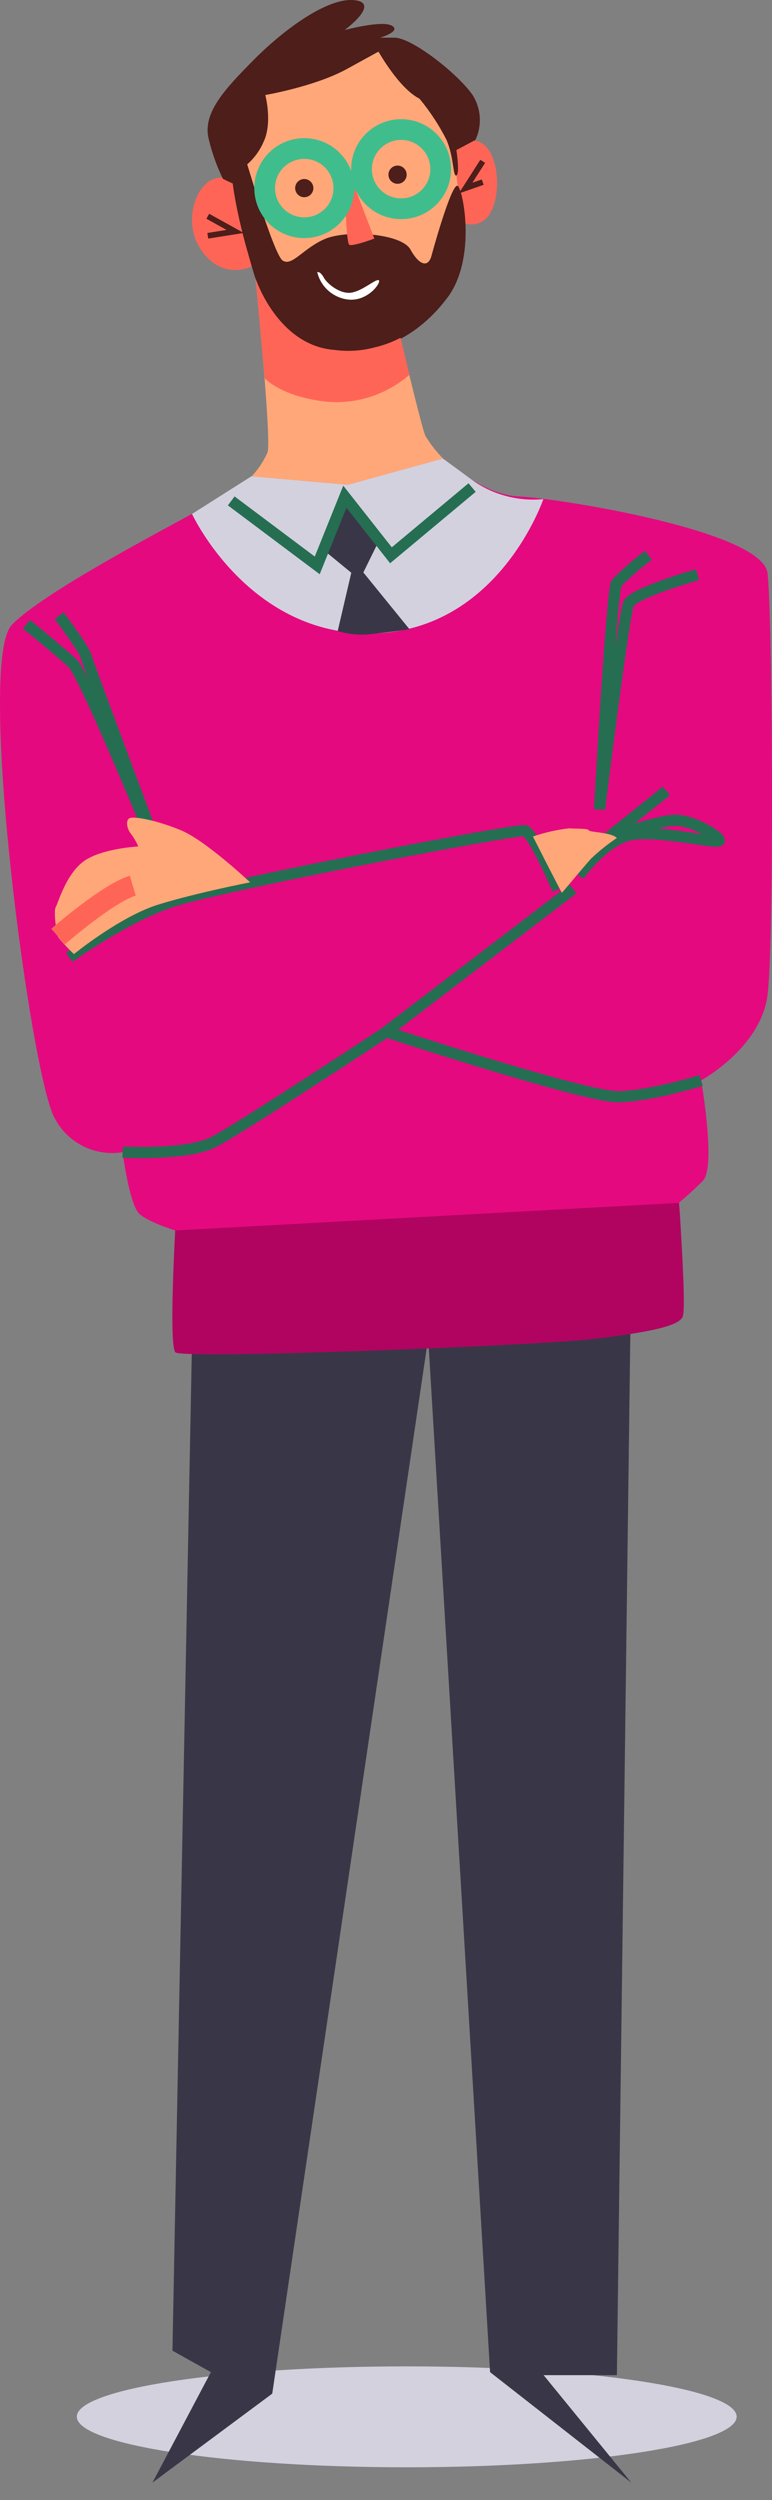 <svg width="38" height="123" viewBox="0 0 38 123" fill="none" xmlns="http://www.w3.org/2000/svg">
<rect x="0" y="0" width="38" height="123" fill="#808080" stroke="none"/>
<path d="M36.26 118.899C36.26 120.27 28.98 121.389 20.017 121.389C11.053 121.389 3.781 120.27 3.781 118.899C3.781 117.529 11.046 116.424 20.009 116.424C28.972 116.424 36.26 117.533 36.26 118.899Z" fill="#D3D1DE"/>
<path d="M9.474 64.809L8.488 115.652L10.381 116.708L7.503 122.144L13.401 117.765L21.077 65.836L24.123 116.708L31.074 122.144L26.759 116.857H30.365L31.074 61.927L9.474 64.809Z" fill="#393747"/>
<path d="M11.706 9.069C11.706 9.069 10.855 8.292 9.956 9.36C9.056 10.428 9.81 12.5 10.833 12.989C11.087 13.137 11.376 13.215 11.671 13.215C11.965 13.215 12.255 13.137 12.509 12.989C12.509 12.989 13.394 21.683 13.166 22.266C12.973 22.695 12.711 23.09 12.389 23.434L16.765 24.438L21.82 22.572C21.485 22.233 21.191 21.858 20.942 21.452C20.748 21.03 19.714 16.643 19.714 16.643C20.505 15.993 21.213 15.247 21.82 14.422C22.94 12.929 22.757 10.891 22.757 10.891C23.1 10.942 23.449 10.86 23.733 10.66C24.017 10.461 24.213 10.159 24.28 9.819C24.653 8.524 24.086 6.157 22.338 7.65C22.338 7.65 21.723 2.207 16.974 2.368C12.225 2.528 11.247 7.859 11.706 9.069Z" fill="#FFA778"/>
<path d="M22.338 7.624L22.764 10.946C22.89 11.004 23.026 11.036 23.164 11.041C23.302 11.046 23.44 11.023 23.569 10.975C23.698 10.926 23.817 10.852 23.918 10.758C24.019 10.663 24.1 10.55 24.157 10.424C24.698 9.479 24.56 7.262 23.492 6.944C22.424 6.627 22.338 7.624 22.338 7.624Z" fill="#FF6557"/>
<path d="M11.706 9.069L12.517 13.052C12.517 13.052 10.963 13.933 9.858 12.235C8.753 10.536 10.09 7.792 11.706 9.069Z" fill="#FF6557"/>
<path d="M11.919 7.247C11.919 7.247 13.45 12.522 13.916 12.821C14.383 13.119 14.921 12.216 15.992 11.757C17.064 11.297 19.766 11.484 20.203 12.276C20.64 13.067 21.08 13.179 21.241 12.578C21.401 11.977 22.264 8.946 22.533 9.147C22.801 9.349 23.459 12.712 22.036 14.627C20.614 16.543 18.426 17.745 15.832 17.241C13.237 16.737 12.632 13.918 12.165 12.313C11.699 10.708 10.799 6.698 11.919 7.247Z" fill="#4D1E1A"/>
<path d="M16.974 7.938L18.426 11.738C18.426 11.738 17.433 12.111 17.205 12.052C16.978 11.992 16.974 7.938 16.974 7.938Z" fill="#FF6557"/>
<path d="M15.615 13.388C15.615 13.388 15.761 13.332 15.932 13.649C16.104 13.967 16.754 14.493 17.31 14.396C17.866 14.299 18.497 13.709 18.643 13.787C18.788 13.866 18.142 14.833 17.149 14.739C16.785 14.7 16.442 14.549 16.168 14.307C15.893 14.065 15.7 13.744 15.615 13.388Z" fill="white"/>
<path d="M11.863 8.322C12.345 7.996 12.726 7.541 12.961 7.008C13.431 6.049 13.058 4.675 13.058 4.675C13.058 4.675 15.488 4.26 17.06 3.402L18.631 2.539C18.631 2.539 19.636 4.346 20.647 4.854C21.166 5.479 21.613 6.161 21.98 6.885C22.353 7.755 22.286 8.707 22.465 8.632C22.645 8.557 22.465 7.381 22.465 7.381L23.402 6.885C23.565 6.538 23.638 6.156 23.616 5.773C23.594 5.391 23.477 5.02 23.276 4.693C22.57 3.656 20.289 1.853 19.412 1.853H18.714C18.714 1.853 19.774 1.539 19.285 1.263C18.796 0.986 16.963 1.479 16.963 1.479C16.963 1.479 18.773 0.146 17.441 0.008C16.108 -0.13 13.946 1.479 12.505 2.931C11.064 4.384 9.929 5.582 10.284 6.885C10.444 7.545 10.675 8.185 10.971 8.796C10.971 8.796 11.68 9.17 11.695 9.069C11.71 8.968 11.863 8.322 11.863 8.322Z" fill="#4D1E1A"/>
<path d="M10.228 10.64L11.576 11.387L10.228 11.6" stroke="#4D1E1A" stroke-width="0.28" stroke-miterlimit="10"/>
<path d="M23.761 7.938L22.917 9.255L23.761 8.961" stroke="#4D1E1A" stroke-width="0.28" stroke-miterlimit="10"/>
<path d="M12.584 13.709C12.584 13.709 13.662 17.013 16.481 17.218C17.131 17.305 17.792 17.263 18.426 17.095C18.875 16.993 19.308 16.832 19.714 16.617C19.714 16.617 20.151 18.432 20.151 18.439C19.608 18.912 18.977 19.273 18.294 19.502C17.611 19.73 16.89 19.822 16.171 19.772C13.845 19.544 13.024 18.603 13.024 18.603L12.584 13.709Z" fill="#FF6557"/>
<path d="M15.425 9.255C15.425 9.344 15.398 9.431 15.349 9.504C15.3 9.578 15.23 9.635 15.148 9.669C15.066 9.703 14.976 9.712 14.889 9.695C14.802 9.677 14.723 9.635 14.66 9.572C14.597 9.509 14.555 9.43 14.537 9.343C14.52 9.256 14.529 9.166 14.563 9.084C14.597 9.002 14.654 8.932 14.728 8.883C14.801 8.834 14.888 8.807 14.977 8.807C15.095 8.807 15.209 8.855 15.293 8.939C15.377 9.023 15.425 9.137 15.425 9.255Z" fill="#4D1E1A"/>
<path d="M19.569 9.043C19.816 9.043 20.017 8.842 20.017 8.595C20.017 8.347 19.816 8.147 19.569 8.147C19.321 8.147 19.12 8.347 19.12 8.595C19.12 8.842 19.321 9.043 19.569 9.043Z" fill="#4D1E1A"/>
<path d="M14.977 11.204C16.053 11.204 16.925 10.332 16.925 9.255C16.925 8.179 16.053 7.307 14.977 7.307C13.9 7.307 13.028 8.179 13.028 9.255C13.028 10.332 13.9 11.204 14.977 11.204Z" stroke="#40BD8D" stroke-width="1.02" stroke-miterlimit="10"/>
<path d="M19.744 10.271C20.82 10.271 21.693 9.399 21.693 8.322C21.693 7.246 20.82 6.374 19.744 6.374C18.668 6.374 17.795 7.246 17.795 8.322C17.795 9.399 18.668 10.271 19.744 10.271Z" stroke="#40BD8D" stroke-width="1.02" stroke-miterlimit="10"/>
<path d="M16.903 8.964L17.795 8.807" stroke="#40BD8D" stroke-width="1.02" stroke-miterlimit="10"/>
<path d="M21.82 22.561C21.82 22.561 23.709 24.353 25.553 24.427C27.397 24.502 37.529 26.104 37.779 28.198C38.029 30.292 38.115 46.371 37.779 48.966C37.443 51.56 34.513 53.154 34.513 53.154C34.513 53.154 35.259 57.425 34.598 58.093C34.226 58.47 33.835 58.828 33.426 59.165C33.426 59.165 33.844 64.13 33.172 64.794C32.5 65.459 8.802 66.553 8.638 65.881C8.473 65.209 8.634 60.538 8.634 60.538C8.634 60.538 7.376 60.165 6.872 59.732C6.368 59.299 6.036 56.686 6.036 56.686C5.367 56.796 4.682 56.69 4.077 56.384C3.473 56.078 2.982 55.587 2.676 54.983C1.504 52.833 -1.177 32.584 0.581 30.744C2.34 28.903 10.217 24.942 10.967 24.442C11.718 23.942 12.375 23.438 12.375 23.438L17.123 23.856L21.82 22.561Z" fill="#E5097F"/>
<path d="M8.634 60.538L33.422 59.18C33.422 59.18 33.796 64.324 33.605 64.779C33.415 65.235 32.06 65.526 29.305 65.866C26.55 66.205 8.97 66.885 8.634 66.534C8.298 66.183 8.634 60.355 8.634 60.355" fill="#B10461"/>
<path d="M34.333 28.272C34.333 28.272 31.179 29.165 30.94 29.702C30.701 30.24 29.51 39.819 29.51 39.819C29.51 39.819 30.107 29.049 30.346 28.69C30.831 28.19 31.358 27.731 31.922 27.32" stroke="#256E52" stroke-width="0.55" stroke-miterlimit="10"/>
<path d="M1.306 30.714C1.306 30.714 2.911 32.024 3.564 32.618C4.218 33.212 8.488 43.739 8.488 43.739C8.488 43.739 4.281 32.54 4.221 32.252C4.162 31.965 2.911 30.288 2.911 30.288" stroke="#256E52" stroke-width="0.55" stroke-miterlimit="10"/>
<path d="M3.407 47.099C3.407 47.099 6.163 45.105 8.496 44.344C10.829 43.582 25.396 40.764 25.829 40.872C26.262 40.98 27.453 43.758 27.453 43.758" stroke="#256E52" stroke-width="0.55" stroke-miterlimit="10"/>
<path d="M28.203 43.739L19.009 50.765C19.009 50.765 28.853 54.013 30.477 53.96C32.101 53.908 34.513 53.158 34.513 53.158" stroke="#256E52" stroke-width="0.55" stroke-miterlimit="10"/>
<path d="M28.498 43.071C28.498 43.071 29.805 41.204 31.205 41.04C32.605 40.876 35.36 41.536 35.405 41.357C35.45 41.178 34.098 40.316 33.165 40.36C32.231 40.405 29.868 41.264 29.868 41.264L32.803 38.916" stroke="#256E52" stroke-width="0.55" stroke-miterlimit="10"/>
<path d="M26.232 41.156C26.808 40.959 27.404 40.823 28.009 40.753C28.453 40.782 28.939 40.753 28.984 40.853C29.028 40.954 30.077 40.939 30.365 41.227C29.913 41.53 29.487 41.871 29.092 42.246C28.718 42.657 27.681 43.918 27.658 43.922C27.636 43.926 26.232 41.156 26.232 41.156Z" fill="#FFA778"/>
<path d="M12.311 43.41C12.311 43.41 10.142 41.368 8.925 40.857C7.708 40.346 6.532 40.133 6.353 40.267C6.174 40.402 6.256 40.797 6.454 41.036C6.595 41.224 6.713 41.428 6.805 41.645C6.805 41.645 4.96 41.742 4.098 42.391C3.236 43.041 2.859 44.433 2.743 44.631C2.627 44.829 2.78 45.945 2.859 46.102C3.1 46.399 3.361 46.679 3.639 46.942C3.639 46.942 5.924 45.075 7.828 44.493C9.731 43.911 12.311 43.41 12.311 43.41Z" fill="#FFA778"/>
<path d="M2.859 46.08C2.859 46.08 5.308 43.941 6.536 43.575" stroke="#FF6557" stroke-width="1.02" stroke-miterlimit="10"/>
<path d="M6.039 56.682C6.039 56.682 9.194 56.854 10.493 56.197C11.792 55.54 19.009 50.772 19.009 50.772" stroke="#256E52" stroke-width="0.55" stroke-miterlimit="10"/>
<path d="M9.452 25.286C9.452 25.286 12.255 31.341 18.411 31.162C24.567 30.983 26.744 24.558 26.744 24.558C25.538 24.672 24.329 24.362 23.328 23.681L21.805 22.561L17.123 23.852L12.375 23.434L9.452 25.286Z" fill="#D3D1DE"/>
<path d="M16.974 24.438L15.951 27.078L17.291 28.179L16.623 31.046C17.207 31.225 17.823 31.269 18.426 31.177C19.628 31.057 20.151 30.953 20.151 30.953L17.885 28.164L18.691 26.525L16.974 24.438Z" fill="#393747"/>
<path d="M11.382 24.644L15.615 27.817L16.974 24.438L19.244 27.32L23.238 23.987" stroke="#256E52" stroke-width="0.55" stroke-miterlimit="10"/>
</svg>
